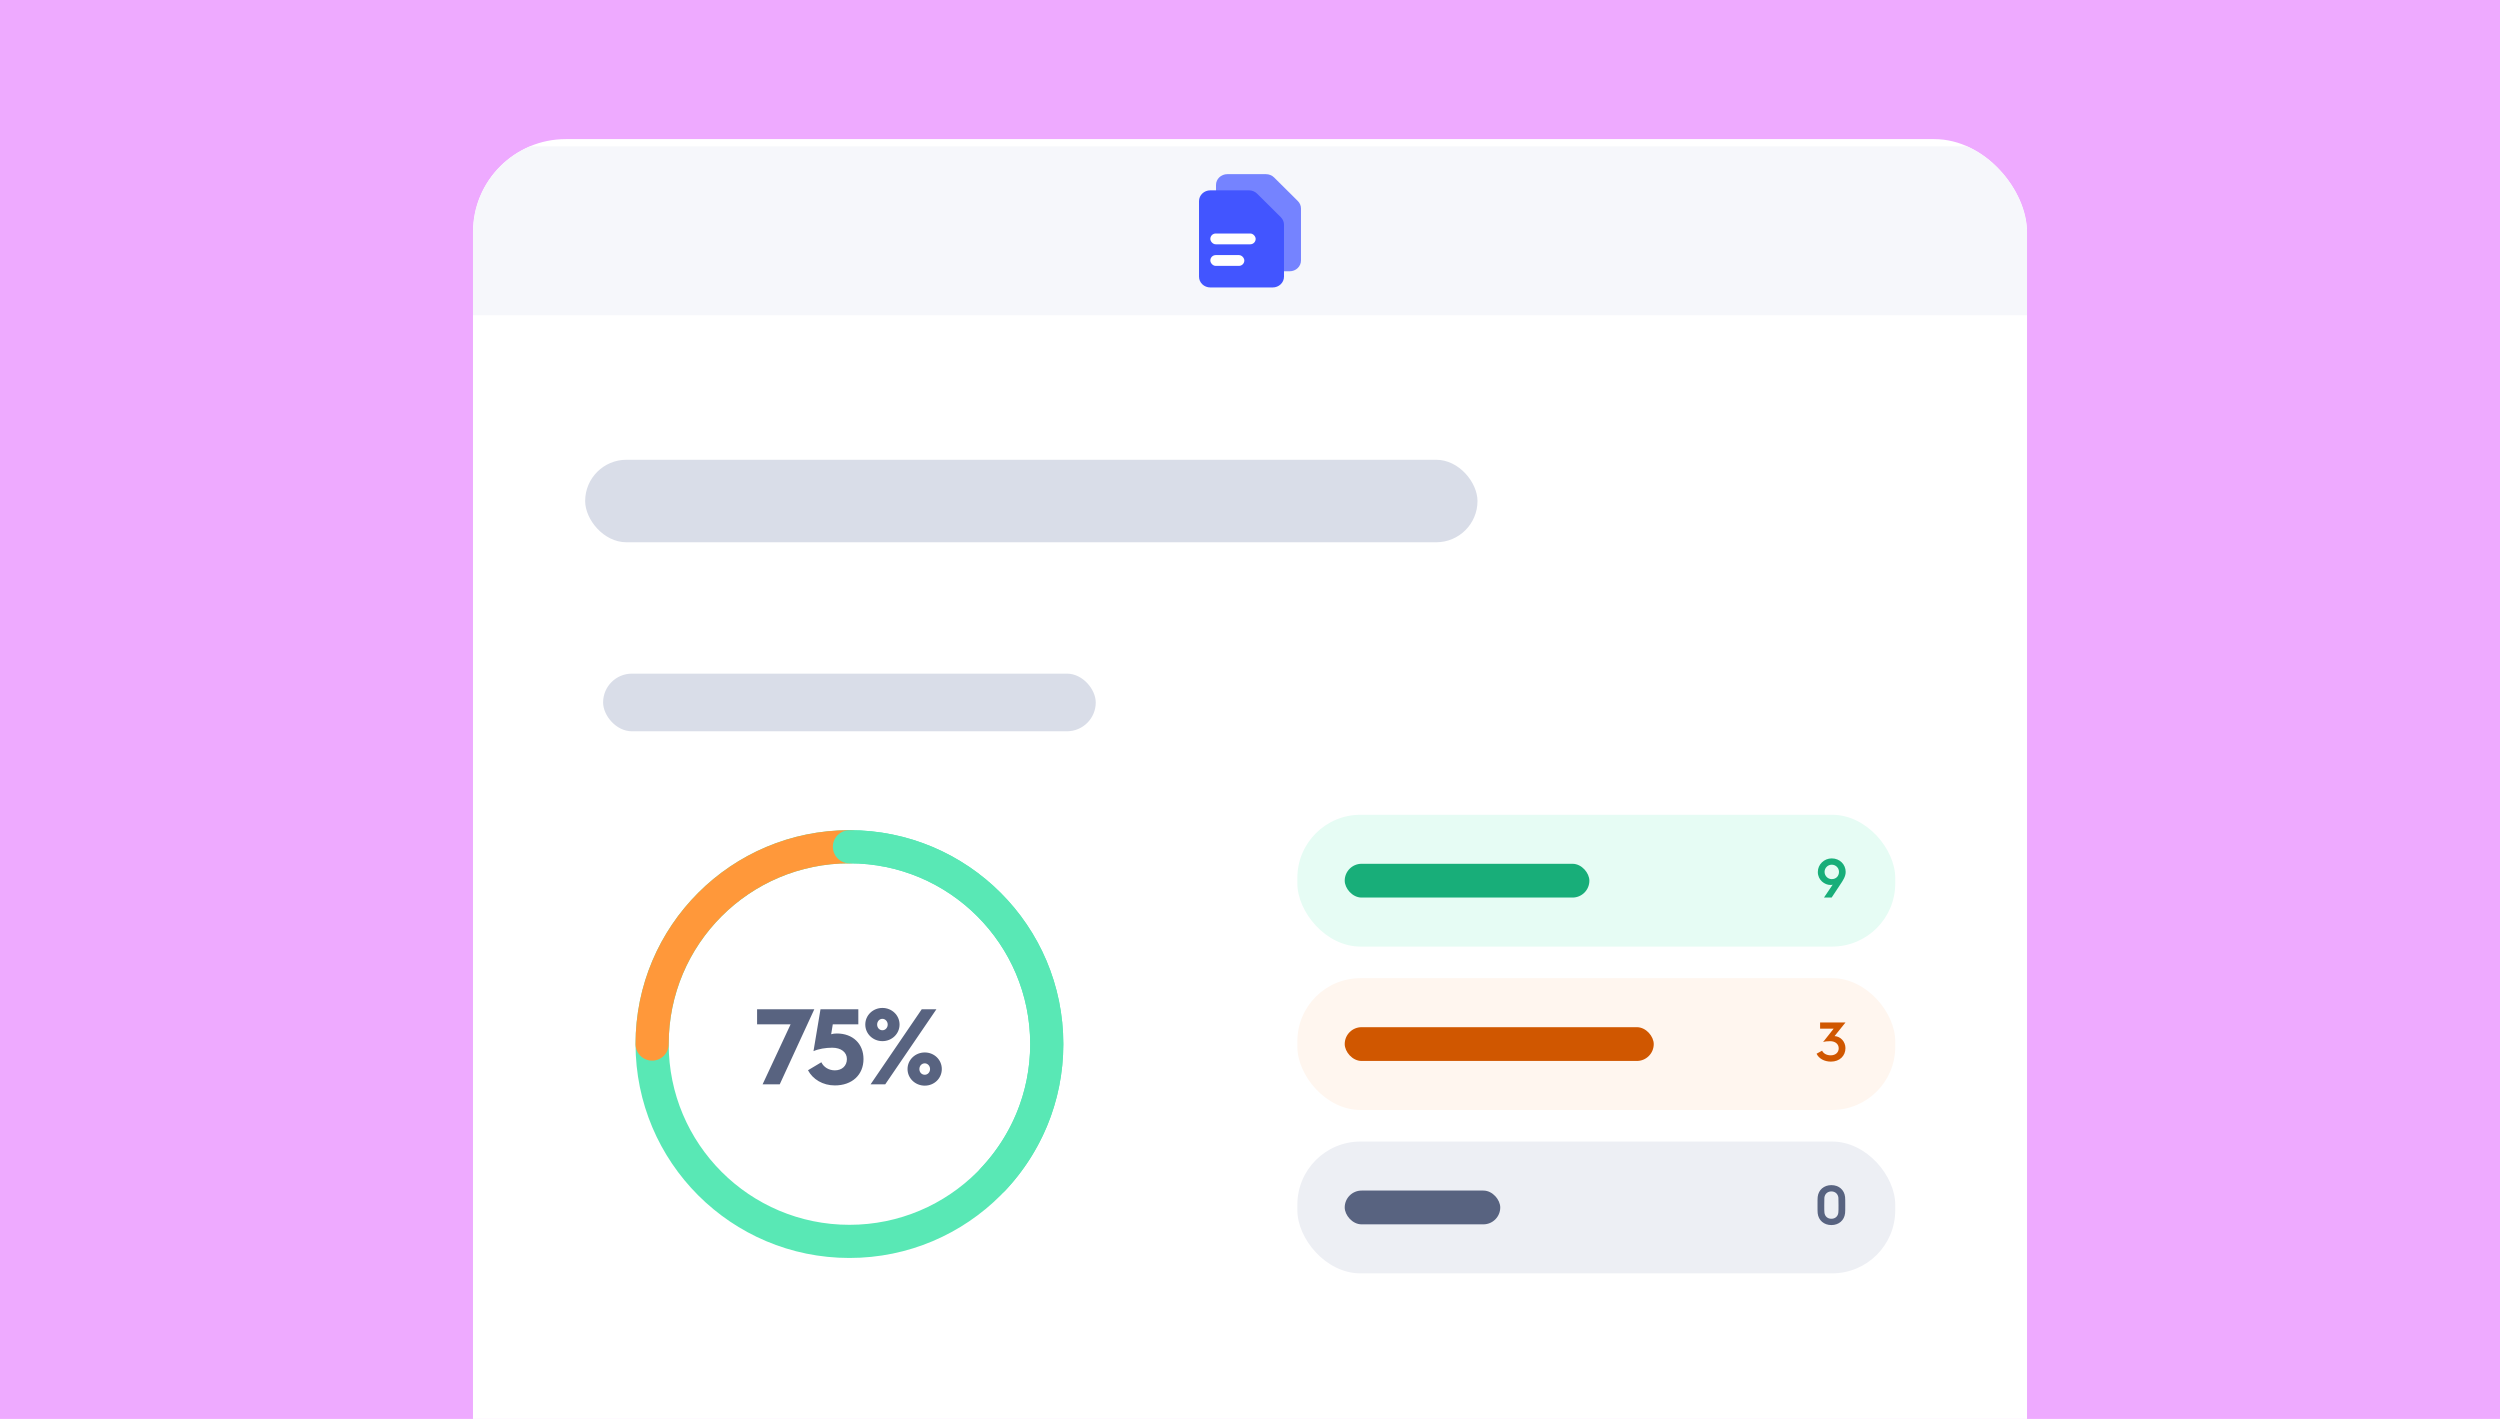 <svg width="296" height="168" viewBox="0 0 296 168" fill="none" xmlns="http://www.w3.org/2000/svg">
<g clip-path="url(#clip0_2976_21025)">
<rect width="296" height="168" fill="#EEAAFF"/>
<g clip-path="url(#clip1_2976_21025)">
<rect x="56" y="16.469" width="184" height="196" rx="11" fill="white"/>
<path d="M121.974 123.618C121.974 135.437 112.392 145.018 100.573 145.018V148.943C114.56 148.943 125.899 137.605 125.899 123.618H121.974ZM100.573 145.018C88.754 145.018 79.173 135.437 79.173 123.618H75.248C75.248 137.605 86.586 148.943 100.573 148.943V145.018ZM79.173 123.618C79.173 111.799 88.754 102.217 100.573 102.217V98.292C86.586 98.292 75.248 109.631 75.248 123.618H79.173ZM100.573 102.217C112.392 102.217 121.974 111.799 121.974 123.618H125.899C125.899 109.631 114.56 98.292 100.573 98.292V102.217Z" fill="#59E8B5"/>
<path d="M77.21 123.618C77.21 110.715 87.67 100.255 100.573 100.255" stroke="#FF983A" stroke-width="3.925" stroke-linecap="round"/>
<path d="M100.573 100.255C113.476 100.255 123.936 110.715 123.936 123.618C123.936 129.804 121.531 135.429 117.606 139.608" stroke="#59E8B5" stroke-width="3.925" stroke-linecap="round"/>
<path d="M90.29 128.388L93.608 121.28H89.639V119.494H96.415L92.319 128.388H90.29ZM95.666 126.716L97.249 125.772C97.517 126.346 98.129 126.729 98.844 126.729C99.699 126.729 100.273 126.193 100.273 125.389C100.273 124.585 99.584 124.049 98.537 124.049C97.746 124.049 96.917 124.189 96.317 124.457L97.147 119.494H101.626V121.28H98.601L98.41 122.454C98.601 122.39 98.856 122.365 99.086 122.365C100.975 122.365 102.238 123.577 102.238 125.389C102.238 127.265 100.885 128.515 98.844 128.515C97.427 128.515 96.228 127.788 95.666 126.716ZM104.478 123.271C103.356 123.271 102.45 122.403 102.45 121.306C102.45 120.208 103.356 119.34 104.478 119.34C105.601 119.34 106.507 120.208 106.507 121.306C106.507 122.403 105.601 123.271 104.478 123.271ZM103.075 128.388L109.136 119.494H110.872L104.81 128.388H103.075ZM104.478 121.982C104.823 121.982 105.104 121.688 105.104 121.306C105.104 120.936 104.823 120.629 104.478 120.629C104.121 120.629 103.853 120.936 103.853 121.306C103.853 121.688 104.121 121.982 104.478 121.982ZM107.452 126.576C107.452 125.478 108.37 124.611 109.493 124.611C110.616 124.611 111.51 125.478 111.51 126.576C111.51 127.673 110.616 128.541 109.493 128.541C108.37 128.541 107.452 127.673 107.452 126.576ZM108.855 126.576C108.855 126.959 109.123 127.252 109.493 127.252C109.838 127.252 110.119 126.959 110.119 126.576C110.119 126.206 109.838 125.899 109.493 125.899C109.123 125.899 108.855 126.206 108.855 126.576Z" fill="#586380"/>
<rect x="153.607" y="96.469" width="70.79" height="15.607" rx="7.476" fill="#E6FCF4"/>
<rect x="159.214" y="102.272" width="28.968" height="4" rx="2" fill="#18AE79"/>
<path d="M215.957 106.272L216.991 104.742C216.919 104.768 216.821 104.781 216.729 104.781C216.055 104.781 215.231 104.212 215.231 103.244C215.231 102.347 215.977 101.634 216.879 101.634C217.828 101.634 218.528 102.354 218.528 103.231C218.528 103.767 218.234 104.218 217.821 104.827L216.866 106.272H215.957ZM216.879 104.088C217.409 104.088 217.736 103.702 217.736 103.231C217.736 102.76 217.35 102.38 216.879 102.38C216.415 102.38 216.029 102.76 216.029 103.231C216.029 103.702 216.415 104.088 216.879 104.088Z" fill="#18AE79"/>
<rect x="153.607" y="115.814" width="70.79" height="15.607" rx="7.476" fill="#FFF6EF"/>
<rect x="159.214" y="121.618" width="36.589" height="4" rx="2" fill="#D05700"/>
<path d="M215.08 124.761L215.734 124.401C215.904 124.748 216.284 124.95 216.768 124.95C217.311 124.95 217.703 124.617 217.703 124.12C217.703 123.622 217.304 123.276 216.683 123.276C216.362 123.276 216.087 123.302 215.852 123.38L217.101 121.797H215.499V121.058H218.508L217.212 122.674H217.219C217.939 122.713 218.501 123.348 218.501 124.1C218.501 125.009 217.821 125.696 216.781 125.696C215.989 125.696 215.355 125.33 215.08 124.761Z" fill="#D05700"/>
<rect x="153.607" y="135.159" width="70.79" height="15.607" rx="7.476" fill="#EDEFF4"/>
<rect x="159.214" y="140.963" width="18.415" height="4" rx="2" fill="#586380"/>
<path d="M218.458 141.718C218.478 141.934 218.478 142.137 218.478 142.68C218.478 143.223 218.478 143.432 218.458 143.648C218.367 144.485 217.719 145.048 216.836 145.048C215.953 145.048 215.305 144.485 215.213 143.648C215.194 143.432 215.194 143.223 215.194 142.68C215.194 142.137 215.194 141.934 215.213 141.718C215.305 140.881 215.953 140.318 216.836 140.318C217.719 140.318 218.367 140.881 218.458 141.718ZM217.66 143.563C217.68 143.393 217.68 143.17 217.68 142.68C217.68 142.189 217.68 141.986 217.667 141.816C217.621 141.365 217.287 141.064 216.836 141.064C216.384 141.064 216.051 141.365 216.005 141.816C215.992 141.986 215.992 142.189 215.992 142.68C215.992 143.17 215.992 143.393 216.012 143.563C216.051 144.008 216.384 144.302 216.836 144.302C217.287 144.302 217.621 144.008 217.66 143.563Z" fill="#586380"/>
<g filter="url(#filter0_d_2976_21025)">
<rect width="190" height="20" transform="translate(53 16.469)" fill="#F6F7FB"/>
<path d="M143.975 21.038C143.975 20.333 144.576 19.761 145.317 19.761H149.887C150.253 19.761 150.603 19.903 150.856 20.154L153.664 22.945C153.904 23.182 154.037 23.499 154.037 23.829V29.983C154.037 30.688 153.437 31.261 152.696 31.261H145.317C144.576 31.261 143.975 30.688 143.975 29.983V21.038Z" fill="#7583FF"/>
<path d="M141.963 22.955C141.963 22.249 142.563 21.677 143.304 21.677H147.875C148.24 21.677 148.59 21.819 148.843 22.071L151.652 24.861C151.891 25.099 152.025 25.416 152.025 25.745V31.899C152.025 32.605 151.424 33.177 150.683 33.177H143.304C142.563 33.177 141.963 32.605 141.963 31.899V22.955Z" fill="#4255FF"/>
<rect x="143.304" y="26.788" width="5.367" height="1.278" rx="0.639" fill="white"/>
<rect x="143.304" y="29.344" width="4.025" height="1.278" rx="0.639" fill="white"/>
</g>
<rect x="69.283" y="54.437" width="105.652" height="9.767" rx="4.884" fill="#D9DDE8"/>
<rect x="71.407" y="79.759" width="58.33" height="6.825" rx="3.412" fill="#D9DDE8"/>
</g>
</g>
<defs>
<filter id="filter0_d_2976_21025" x="49.565" y="13.893" width="196.869" height="26.869" filterUnits="userSpaceOnUse" color-interpolation-filters="sRGB">
<feFlood flood-opacity="0" result="BackgroundImageFix"/>
<feColorMatrix in="SourceAlpha" type="matrix" values="0 0 0 0 0 0 0 0 0 0 0 0 0 0 0 0 0 0 127 0" result="hardAlpha"/>
<feOffset dy="0.859"/>
<feGaussianBlur stdDeviation="1.717"/>
<feColorMatrix type="matrix" values="0 0 0 0 0.188 0 0 0 0 0.208 0 0 0 0 0.271 0 0 0 0.2 0"/>
<feBlend mode="normal" in2="BackgroundImageFix" result="effect1_dropShadow_2976_21025"/>
<feBlend mode="normal" in="SourceGraphic" in2="effect1_dropShadow_2976_21025" result="shape"/>
</filter>
<clipPath id="clip0_2976_21025">
<rect width="296" height="168" fill="white"/>
</clipPath>
<clipPath id="clip1_2976_21025">
<rect x="56" y="16.469" width="184" height="196" rx="11" fill="white"/>
</clipPath>
</defs>
</svg>
